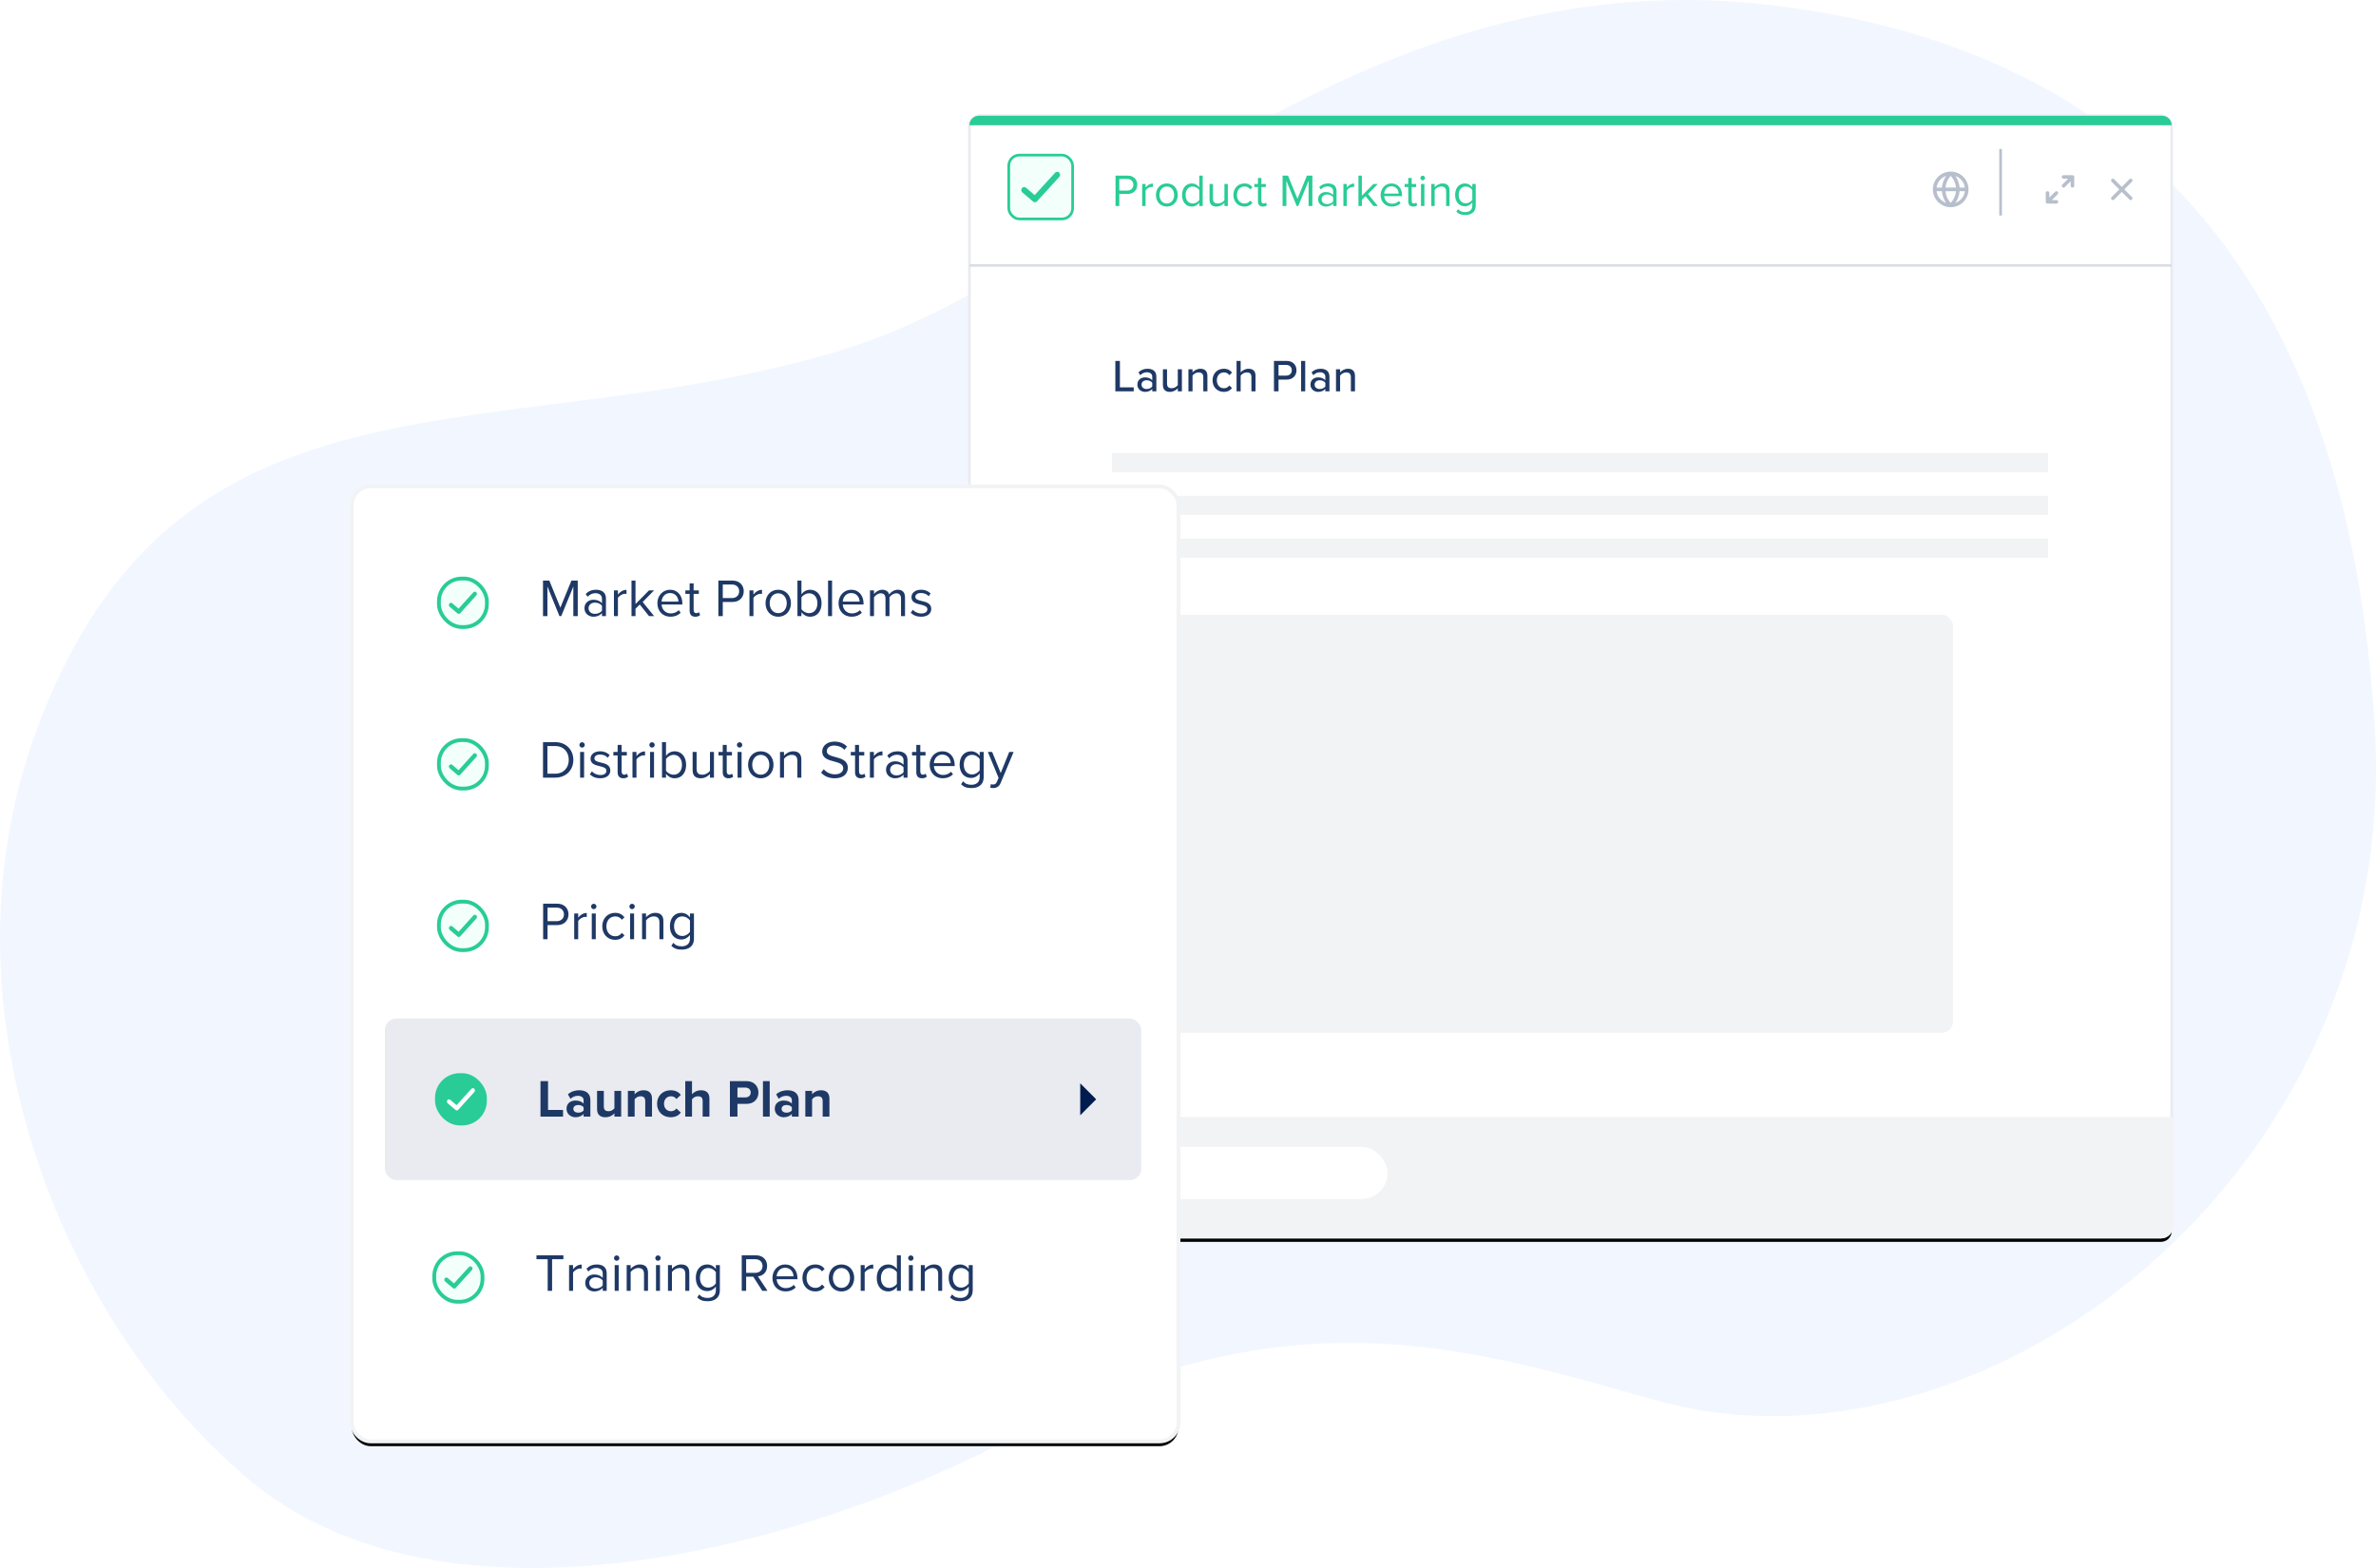 <svg width="500px" height="330px" viewBox="0 0 500 330" xmlns="http://www.w3.org/2000/svg" xmlns:xlink="http://www.w3.org/1999/xlink">
    <defs>
        <rect id="path-1" x="204" y="24.36" width="253" height="236" rx="2.24"></rect>
        <filter x="-1.5%" y="-1.2%" width="103.0%" height="103.2%" filterUnits="objectBoundingBox" id="filter-2">
            <feMorphology radius="0.28" operator="dilate" in="SourceAlpha" result="shadowSpreadOuter1"></feMorphology>
            <feOffset dx="0" dy="1" in="shadowSpreadOuter1" result="shadowOffsetOuter1"></feOffset>
            <feGaussianBlur stdDeviation="1" in="shadowOffsetOuter1" result="shadowBlurOuter1"></feGaussianBlur>
            <feComposite in="shadowBlurOuter1" in2="SourceAlpha" operator="out" result="shadowBlurOuter1"></feComposite>
            <feColorMatrix values="0 0 0 0 0   0 0 0 0 0   0 0 0 0 0  0 0 0 0.5 0" type="matrix" in="shadowBlurOuter1"></feColorMatrix>
        </filter>
        <path d="M1.875,4.875 C2.081,4.875 2.249,5.042 2.25,5.248 L2.25,5.248 L2.255,6.215 L3.485,4.985 C3.631,4.838 3.869,4.838 4.015,4.985 C4.162,5.131 4.162,5.369 4.015,5.515 L4.015,5.515 L2.781,6.75 L3.75,6.75 C3.957,6.75 4.125,6.918 4.125,7.125 C4.125,7.332 3.957,7.5 3.75,7.5 L3.75,7.5 L3.75,7.5 L1.884,7.499 C1.678,7.499 1.51,7.332 1.509,7.126 L1.509,7.126 L1.5,5.252 C1.499,5.045 1.666,4.876 1.873,4.875 L1.873,4.875 Z M5.252,1.5 L7.126,1.51 C7.332,1.511 7.499,1.678 7.499,1.884 L7.499,1.884 L7.5,3.75 C7.5,3.957 7.332,4.125 7.125,4.125 L7.125,4.125 C6.918,4.125 6.75,3.957 6.75,3.751 L6.75,3.751 L6.749,2.781 L5.515,4.015 C5.442,4.088 5.346,4.125 5.25,4.125 C5.154,4.125 5.058,4.088 4.985,4.015 C4.838,3.869 4.838,3.631 4.985,3.485 L4.985,3.485 L6.215,2.255 L5.248,2.25 C5.041,2.249 4.874,2.08 4.875,1.873 C4.876,1.667 5.044,1.5 5.25,1.5 L5.25,1.5 L5.252,1.5 Z" id="path-3"></path>
        <rect id="path-5" x="74" y="102.36" width="174" height="201" rx="4"></rect>
        <filter x="-2.2%" y="-1.4%" width="104.5%" height="103.9%" filterUnits="objectBoundingBox" id="filter-6">
            <feMorphology radius="0.4" operator="dilate" in="SourceAlpha" result="shadowSpreadOuter1"></feMorphology>
            <feOffset dx="0" dy="1" in="shadowSpreadOuter1" result="shadowOffsetOuter1"></feOffset>
            <feGaussianBlur stdDeviation="1" in="shadowOffsetOuter1" result="shadowBlurOuter1"></feGaussianBlur>
            <feComposite in="shadowBlurOuter1" in2="SourceAlpha" operator="out" result="shadowBlurOuter1"></feComposite>
            <feColorMatrix values="0 0 0 0 0   0 0 0 0 0   0 0 0 0 0  0 0 0 0.5 0" type="matrix" in="shadowBlurOuter1"></feColorMatrix>
        </filter>
        <polygon id="path-7" points="3.64 5.32 7 8.68 10.36 5.32"></polygon>
    </defs>
    <g id="Product-Marketing-" stroke="none" stroke-width="1" fill="none" fill-rule="evenodd">
        <path d="M354.092,0 C277.32,0.225 226.648,58.154 178.509,73.23 C106.324,95.836 37.06,72.086 7.298,154.738 C2.301,168.616 0.02,182.985 0,197.267 L0,197.654 C0.066,242.299 22.186,286.072 52.447,311.44 C68.228,324.67 89.256,329.991 111.884,330 L112.012,330 C146.866,329.984 185.499,317.385 214.647,301.686 C271.098,271.28 309.672,283.797 348.467,294.71 C416.799,313.932 505.411,247.762 499.741,153.048 C494.297,62.081 452.541,10.979 373.868,1.206 C367.407,0.404 361.113,0.018 354.995,0 L354.092,0 Z" id="Fill-1-Copy" fill="#F2F7FF"></path>
        <g id="Rectangle">
            <use fill="black" fill-opacity="1" filter="url(#filter-2)" xlink:href="#path-1"></use>
            <use stroke="#E9EBF0" stroke-width="0.56" fill="#FFFFFF" xlink:href="#path-1"></use>
        </g>
        <path d="M206,24.36 L455,24.36 C456.105,24.36 457,25.256 457,26.36 L457,26.36 L457,26.36 L204,26.36 C204,25.256 204.895,24.36 206,24.36 Z" id="Rectangle-7-Copy-6" fill="#29CC96"></path>
        <g id="verification/button/trusted/active" transform="translate(212, 32.36)">
            <g id="verification-icon-trusted-copy-12">
                <g id="Group-15" fill="#F2FFFB" stroke="#29CC96" stroke-width="0.56">
                    <rect id="Rectangle-3" x="0.28" y="0.28" width="13.44" height="13.44" rx="2.24"></rect>
                </g>
                <path d="M10.04,3.987 C8.546,5.574 7.186,7.139 5.735,8.702 L3.899,7.145 C3.774,7.039 3.614,6.99 3.455,7.009 C3.295,7.028 3.15,7.113 3.049,7.245 C2.84,7.522 2.883,7.925 3.144,8.146 L5.409,10.068 C5.651,10.273 5.999,10.251 6.217,10.018 C7.84,8.293 9.3,6.592 10.899,4.893 C11.079,4.709 11.133,4.425 11.035,4.181 C10.936,3.936 10.705,3.782 10.455,3.792 C10.298,3.797 10.149,3.867 10.04,3.987 Z" id="Fill-1" fill="#29CC96"></path>
            </g>
        </g>
        <g id="close" transform="translate(442, 35.36)" fill="#B8BFCC">
            <path d="M5.029,4.5 L6.641,2.891 C6.788,2.744 6.788,2.506 6.641,2.359 C6.494,2.212 6.256,2.212 6.109,2.359 L4.5,3.971 L2.891,2.359 C2.744,2.212 2.506,2.212 2.359,2.359 C2.212,2.506 2.212,2.744 2.359,2.891 L3.971,4.5 L2.359,6.109 C2.288,6.179 2.248,6.275 2.248,6.375 C2.248,6.475 2.288,6.571 2.359,6.641 C2.429,6.712 2.525,6.752 2.625,6.752 C2.725,6.752 2.821,6.712 2.891,6.641 L4.5,5.029 L6.109,6.641 C6.179,6.712 6.275,6.752 6.375,6.752 C6.475,6.752 6.571,6.712 6.641,6.641 C6.712,6.571 6.752,6.475 6.752,6.375 C6.752,6.275 6.712,6.179 6.641,6.109 L5.029,4.5 Z" id="🎨-Icon-Сolor"></path>
        </g>
        <g id="expand-window" transform="translate(429, 35.36)">
            <mask id="mask-4" fill="white">
                <use xlink:href="#path-3"></use>
            </mask>
            <use id="🎨-Icon-Сolor" fill="#B8BFCC" fill-rule="evenodd" xlink:href="#path-3"></use>
        </g>
        <path d="M421,31.36 L421,45.36 L421,31.36 Z" id="Path-2" stroke="#B8BFCC" stroke-width="0.56"></path>
        <g id="globe" transform="translate(406, 35.36)" fill="#B8BFCC">
            <path d="M8.25,4.5 C8.25,3.505 7.855,2.552 7.152,1.848 C6.448,1.145 5.495,0.75 4.5,0.75 C2.429,0.75 0.75,2.429 0.75,4.5 C0.75,6.571 2.429,8.25 4.5,8.25 C6.571,8.25 8.25,6.571 8.25,4.5 Z M7.474,4.125 L6.375,4.125 C6.313,3.243 6.011,2.395 5.501,1.673 C6.569,2.052 7.332,3.001 7.474,4.125 Z M3.405,4.875 L5.625,4.875 C5.529,5.801 5.134,6.672 4.5,7.354 C3.866,6.674 3.48,5.801 3.405,4.875 L3.405,4.875 Z M3.405,4.125 C3.492,3.203 3.877,2.335 4.5,1.65 C5.139,2.327 5.535,3.198 5.625,4.125 L3.405,4.125 Z M3.54,1.661 C3.028,2.388 2.721,3.239 2.651,4.125 L1.526,4.125 C1.671,2.986 2.453,2.03 3.54,1.661 Z M1.526,4.875 L2.651,4.875 C2.713,5.76 3.018,6.612 3.533,7.335 C2.449,6.965 1.671,6.011 1.526,4.875 Z M5.482,7.331 C5.996,6.608 6.304,5.759 6.375,4.875 L7.481,4.875 C7.337,6.007 6.562,6.959 5.482,7.331 L5.482,7.331 Z" id="🎨-Icon-Сolor"></path>
        </g>
        <path d="M204,235.36 L457,235.36 L457,258.12 C457,259.358 455.997,260.36 454.76,260.36 L206.24,260.36 C205.003,260.36 204,259.358 204,258.12 L204,235.36 L204,235.36 Z" id="Rectangle" stroke="#F2F3F5" stroke-width="0.56" fill="#F2F3F5"></path>
        <g id="icon-resize" transform="translate(206, 250.36)" fill="#8F9CB3">
            <path d="M5.696,6.72 L4.779,6.72 L6.72,4.779 L6.72,5.696 L5.696,6.72 Z M3.307,6.72 L2.389,6.72 L6.72,2.389 L6.72,3.307 L3.307,6.72 Z M0.917,6.72 L0,6.72 L6.72,0 L6.72,0.917 L0.917,6.72 Z" id="Shape" transform="translate(3.36, 3.36) rotate(90) translate(-3.36, -3.36) "></path>
        </g>
        <g id="tag" transform="translate(220, 242.36)" fill="#B8BFCC">
            <path d="M4.675,9.625 C4.569,9.625 4.464,9.585 4.383,9.504 L1.496,6.617 C1.335,6.455 1.335,6.195 1.496,6.033 L6.033,1.496 C6.111,1.418 6.215,1.375 6.325,1.375 L9.213,1.375 C9.441,1.375 9.625,1.559 9.625,1.788 L9.625,4.675 C9.625,4.785 9.582,4.889 9.504,4.967 L4.967,9.504 C4.886,9.585 4.781,9.625 4.675,9.625 Z M8.8,4.504 L8.8,2.2 L6.496,2.2 L2.371,6.325 L4.675,8.629 L8.8,4.504 Z M7.543,2.757 C7.736,2.564 8.049,2.564 8.243,2.757 C8.436,2.951 8.436,3.264 8.243,3.458 C8.049,3.651 7.736,3.651 7.543,3.458 C7.349,3.264 7.349,2.951 7.543,2.757 L7.543,2.757 Z" id="🎨-Icon-Сolor"></path>
        </g>
        <rect id="Rectangle-12-[4-8]" fill="#FFFFFF" x="241" y="241.36" width="51" height="11" rx="5.5"></rect>
        <path d="M238.579,82.36 L238.579,81.516 L235.67,81.516 L235.67,75.957 L234.71,75.957 L234.71,82.36 L238.579,82.36 Z M240.96,82.476 C241.584,82.476 242.112,82.255 242.477,81.852 L242.477,82.36 L243.341,82.36 L243.341,79.231 C243.341,78.05 242.486,77.608 241.478,77.608 C240.73,77.608 240.096,77.858 239.578,78.367 L239.952,78.962 C240.365,78.549 240.816,78.348 241.344,78.348 C242.006,78.348 242.477,78.693 242.477,79.269 L242.477,80.037 C242.122,79.624 241.584,79.423 240.96,79.423 C240.182,79.423 239.347,79.884 239.347,80.94 C239.347,81.957 240.192,82.476 240.96,82.476 Z M241.286,81.871 C240.662,81.871 240.221,81.496 240.221,80.949 C240.221,80.402 240.662,80.028 241.286,80.028 C241.766,80.028 242.218,80.21 242.477,80.556 L242.477,81.343 C242.218,81.688 241.766,81.871 241.286,81.871 Z M246.202,82.476 C246.912,82.476 247.498,82.111 247.853,81.727 L247.853,82.36 L248.717,82.36 L248.717,77.724 L247.853,77.724 L247.853,81.055 C247.594,81.4 247.104,81.708 246.566,81.708 C245.971,81.708 245.587,81.477 245.587,80.709 L245.587,77.724 L244.723,77.724 L244.723,80.997 C244.723,81.976 245.213,82.476 246.202,82.476 Z M250.954,82.36 L250.954,79.048 C251.203,78.703 251.693,78.376 252.23,78.376 C252.826,78.376 253.219,78.626 253.219,79.394 L253.219,82.36 L254.083,82.36 L254.083,79.106 C254.083,78.127 253.574,77.608 252.595,77.608 C251.875,77.608 251.261,78.002 250.954,78.376 L250.954,77.724 L250.09,77.724 L250.09,82.36 L250.954,82.36 Z M257.53,82.476 C258.403,82.476 258.931,82.111 259.267,81.66 L258.691,81.132 C258.413,81.516 258.038,81.708 257.568,81.708 C256.656,81.708 256.07,80.997 256.07,80.037 C256.07,79.077 256.656,78.376 257.568,78.376 C258.038,78.376 258.413,78.559 258.691,78.952 L259.267,78.424 C258.931,77.973 258.403,77.608 257.53,77.608 C256.128,77.608 255.168,78.645 255.168,80.037 C255.168,81.429 256.128,82.476 257.53,82.476 Z M261.082,82.36 L261.082,79.048 C261.331,78.703 261.821,78.376 262.358,78.376 C262.954,78.376 263.347,78.607 263.347,79.375 L263.347,82.36 L264.211,82.36 L264.211,79.087 C264.211,78.108 263.712,77.608 262.723,77.608 C262.013,77.608 261.389,78.002 261.082,78.376 L261.082,75.957 L260.218,75.957 L260.218,82.36 L261.082,82.36 Z M269.05,82.36 L269.05,79.893 L270.787,79.893 C272.093,79.893 272.832,78.991 272.832,77.925 C272.832,76.86 272.102,75.957 270.787,75.957 L268.09,75.957 L268.09,82.36 L269.05,82.36 Z M270.662,79.048 L269.05,79.048 L269.05,76.802 L270.662,76.802 C271.354,76.802 271.843,77.253 271.843,77.925 C271.843,78.597 271.354,79.048 270.662,79.048 Z M274.666,82.36 L274.666,75.957 L273.802,75.957 L273.802,82.36 L274.666,82.36 Z M277.382,82.476 C278.006,82.476 278.534,82.255 278.899,81.852 L278.899,82.36 L279.763,82.36 L279.763,79.231 C279.763,78.05 278.909,77.608 277.901,77.608 C277.152,77.608 276.518,77.858 276,78.367 L276.374,78.962 C276.787,78.549 277.238,78.348 277.766,78.348 C278.429,78.348 278.899,78.693 278.899,79.269 L278.899,80.037 C278.544,79.624 278.006,79.423 277.382,79.423 C276.605,79.423 275.77,79.884 275.77,80.94 C275.77,81.957 276.614,82.476 277.382,82.476 Z M277.709,81.871 C277.085,81.871 276.643,81.496 276.643,80.949 C276.643,80.402 277.085,80.028 277.709,80.028 C278.189,80.028 278.64,80.21 278.899,80.556 L278.899,81.343 C278.64,81.688 278.189,81.871 277.709,81.871 Z M282.01,82.36 L282.01,79.048 C282.259,78.703 282.749,78.376 283.286,78.376 C283.882,78.376 284.275,78.626 284.275,79.394 L284.275,82.36 L285.139,82.36 L285.139,79.106 C285.139,78.127 284.63,77.608 283.651,77.608 C282.931,77.608 282.317,78.002 282.01,78.376 L282.01,77.724 L281.146,77.724 L281.146,82.36 L282.01,82.36 Z" id="LaunchPlan" fill="#1F3966" fill-rule="nonzero"></path>
        <path d="M235.546,43.36 L235.546,40.816 L237.322,40.816 C238.589,40.816 239.328,39.933 239.328,38.887 C239.328,37.84 238.608,36.957 237.322,36.957 L234.749,36.957 L234.749,43.36 L235.546,43.36 Z M237.226,40.106 L235.546,40.106 L235.546,37.668 L237.226,37.668 C237.984,37.668 238.502,38.167 238.502,38.887 C238.502,39.607 237.984,40.106 237.226,40.106 Z M241.075,43.36 L241.075,40.077 C241.286,39.703 241.891,39.338 242.333,39.338 C242.448,39.338 242.534,39.348 242.621,39.367 L242.621,38.628 C241.987,38.628 241.45,38.983 241.075,39.472 L241.075,38.724 L240.355,38.724 L240.355,43.36 L241.075,43.36 Z M245.549,43.476 C246.96,43.476 247.843,42.381 247.843,41.037 C247.843,39.693 246.96,38.608 245.549,38.608 C244.138,38.608 243.254,39.693 243.254,41.037 C243.254,42.381 244.138,43.476 245.549,43.476 Z M245.549,42.832 C244.56,42.832 244.003,41.988 244.003,41.037 C244.003,40.096 244.56,39.252 245.549,39.252 C246.538,39.252 247.085,40.096 247.085,41.037 C247.085,41.988 246.538,42.832 245.549,42.832 Z M250.81,43.476 C251.462,43.476 252.029,43.14 252.374,42.669 L252.374,43.36 L253.094,43.36 L253.094,36.957 L252.374,36.957 L252.374,39.424 C252,38.916 251.434,38.608 250.81,38.608 C249.59,38.608 248.746,39.568 248.746,41.047 C248.746,42.554 249.6,43.476 250.81,43.476 Z M250.982,42.832 C250.051,42.832 249.494,42.074 249.494,41.047 C249.494,40.02 250.051,39.252 250.982,39.252 C251.558,39.252 252.115,39.597 252.374,40 L252.374,42.103 C252.115,42.506 251.558,42.832 250.982,42.832 Z M256.013,43.476 C256.704,43.476 257.309,43.111 257.664,42.708 L257.664,43.36 L258.384,43.36 L258.384,38.724 L257.664,38.724 L257.664,42.132 C257.395,42.506 256.858,42.832 256.291,42.832 C255.667,42.832 255.254,42.592 255.254,41.776 L255.254,38.724 L254.534,38.724 L254.534,41.997 C254.534,43.005 255.043,43.476 256.013,43.476 Z M261.869,43.476 C262.714,43.476 263.213,43.13 263.568,42.669 L263.088,42.228 C262.781,42.64 262.387,42.832 261.907,42.832 C260.918,42.832 260.304,42.064 260.304,41.037 C260.304,40.01 260.918,39.252 261.907,39.252 C262.387,39.252 262.781,39.434 263.088,39.856 L263.568,39.415 C263.213,38.954 262.714,38.608 261.869,38.608 C260.486,38.608 259.555,39.664 259.555,41.037 C259.555,42.42 260.486,43.476 261.869,43.476 Z M265.747,43.476 C266.17,43.476 266.429,43.351 266.611,43.178 L266.4,42.64 C266.304,42.746 266.112,42.832 265.91,42.832 C265.594,42.832 265.44,42.583 265.44,42.237 L265.44,39.357 L266.381,39.357 L266.381,38.724 L265.44,38.724 L265.44,37.456 L264.72,37.456 L264.72,38.724 L263.952,38.724 L263.952,39.357 L264.72,39.357 L264.72,42.391 C264.72,43.082 265.066,43.476 265.747,43.476 Z M270.701,43.36 L270.701,38.032 L272.87,43.36 L273.197,43.36 L275.376,38.032 L275.376,43.36 L276.173,43.36 L276.173,36.957 L275.03,36.957 L273.034,41.834 L271.046,36.957 L269.904,36.957 L269.904,43.36 L270.701,43.36 Z M279.005,43.476 C279.629,43.476 280.157,43.255 280.541,42.832 L280.541,43.36 L281.261,43.36 L281.261,40.173 C281.261,39.05 280.445,38.608 279.466,38.608 C278.707,38.608 278.112,38.858 277.613,39.376 L277.949,39.876 C278.362,39.434 278.813,39.232 279.37,39.232 C280.042,39.232 280.541,39.588 280.541,40.212 L280.541,41.047 C280.166,40.615 279.638,40.413 279.005,40.413 C278.218,40.413 277.382,40.903 277.382,41.94 C277.382,42.948 278.218,43.476 279.005,43.476 Z M279.264,42.957 C278.592,42.957 278.122,42.535 278.122,41.949 C278.122,41.354 278.592,40.932 279.264,40.932 C279.773,40.932 280.262,41.124 280.541,41.508 L280.541,42.381 C280.262,42.765 279.773,42.957 279.264,42.957 Z M283.421,43.36 L283.421,40.077 C283.632,39.703 284.237,39.338 284.678,39.338 C284.794,39.338 284.88,39.348 284.966,39.367 L284.966,38.628 C284.333,38.628 283.795,38.983 283.421,39.472 L283.421,38.724 L282.701,38.724 L282.701,43.36 L283.421,43.36 Z M286.589,43.36 L286.589,42.036 L287.357,41.277 L289.027,43.36 L289.949,43.36 L287.885,40.826 L289.939,38.724 L289.027,38.724 L286.589,41.191 L286.589,36.957 L285.869,36.957 L285.869,43.36 L286.589,43.36 Z M292.896,43.476 C293.654,43.476 294.278,43.226 294.739,42.765 L294.394,42.295 C294.029,42.669 293.491,42.88 292.963,42.88 C291.965,42.88 291.35,42.151 291.293,41.277 L295.046,41.277 L295.046,41.095 C295.046,39.703 294.221,38.608 292.819,38.608 C291.494,38.608 290.534,39.693 290.534,41.037 C290.534,42.487 291.523,43.476 292.896,43.476 Z M294.336,40.749 L291.293,40.749 C291.331,40.039 291.821,39.204 292.81,39.204 C293.866,39.204 294.326,40.058 294.336,40.749 Z M297.379,43.476 C297.802,43.476 298.061,43.351 298.243,43.178 L298.032,42.64 C297.936,42.746 297.744,42.832 297.542,42.832 C297.226,42.832 297.072,42.583 297.072,42.237 L297.072,39.357 L298.013,39.357 L298.013,38.724 L297.072,38.724 L297.072,37.456 L296.352,37.456 L296.352,38.724 L295.584,38.724 L295.584,39.357 L296.352,39.357 L296.352,42.391 C296.352,43.082 296.698,43.476 297.379,43.476 Z M299.386,37.946 C299.654,37.946 299.875,37.725 299.875,37.456 C299.875,37.188 299.654,36.976 299.386,36.976 C299.126,36.976 298.906,37.188 298.906,37.456 C298.906,37.725 299.126,37.946 299.386,37.946 Z M299.75,43.36 L299.75,38.724 L299.03,38.724 L299.03,43.36 L299.75,43.36 Z M301.91,43.36 L301.91,39.972 C302.179,39.597 302.717,39.252 303.283,39.252 C303.907,39.252 304.32,39.511 304.32,40.327 L304.32,43.36 L305.04,43.36 L305.04,40.106 C305.04,39.098 304.531,38.608 303.562,38.608 C302.87,38.608 302.237,39.012 301.91,39.396 L301.91,38.724 L301.19,38.724 L301.19,43.36 L301.91,43.36 Z M308.342,45.242 C309.475,45.242 310.55,44.762 310.55,43.226 L310.55,38.724 L309.83,38.724 L309.83,39.424 C309.456,38.916 308.899,38.608 308.275,38.608 C307.056,38.608 306.211,39.53 306.211,41.018 C306.211,42.516 307.066,43.418 308.275,43.418 C308.928,43.418 309.494,43.063 309.83,42.592 L309.83,43.255 C309.83,44.272 309.11,44.647 308.342,44.647 C307.68,44.647 307.219,44.474 306.835,44.013 L306.47,44.551 C307.018,45.088 307.555,45.242 308.342,45.242 Z M308.448,42.784 C307.517,42.784 306.96,42.036 306.96,41.018 C306.96,39.991 307.517,39.252 308.448,39.252 C309.024,39.252 309.581,39.597 309.83,40 L309.83,42.026 C309.581,42.429 309.024,42.784 308.448,42.784 Z" id="ProductMarketing" fill="#29CC96" fill-rule="nonzero"></path>
        <rect id="Rectangle" fill="#F2F3F5" x="234" y="95.36" width="197" height="4"></rect>
        <rect id="Rectangle-Copy" fill="#F2F3F5" x="234" y="104.36" width="197" height="4"></rect>
        <rect id="Rectangle-Copy-2" fill="#F2F3F5" x="234" y="113.36" width="197" height="4"></rect>
        <rect id="Rectangle-Copy-3" fill="#F2F3F5" x="234" y="129.36" width="177" height="88" rx="2.4"></rect>
        <line x1="204" y1="55.86" x2="457" y2="55.86" id="Line-Copy-53" stroke="#DADEE6" stroke-width="0.56"></line>
        <g id="Rectangle">
            <use fill="black" fill-opacity="1" filter="url(#filter-6)" xlink:href="#path-5"></use>
            <use stroke="#F2F3F5" stroke-width="0.8" fill="#FFFFFF" xlink:href="#path-5"></use>
        </g>
        <rect id="Rectangle-Copy-7" fill="#E9EBF0" x="81" y="214.36" width="159.158" height="34" rx="2.4"></rect>
        <g id="verification/dot/trusted/selected" transform="translate(88.579, 222.86)">
            <g id="Group" transform="translate(3.368, 3.4)">
                <rect id="Rectangle-3" stroke="#29CC96" stroke-width="0.8" fill="#29CC96" x="0" y="0" width="10.105" height="10.2" rx="4.8"></rect>
                <path d="M7.247,2.905 C6.169,4.061 5.187,5.201 4.14,6.34 L2.814,5.206 C2.724,5.128 2.609,5.093 2.494,5.107 C2.379,5.12 2.273,5.182 2.201,5.279 C2.05,5.48 2.081,5.774 2.269,5.935 L3.905,7.335 C4.079,7.484 4.33,7.469 4.487,7.299 C5.659,6.042 6.713,4.802 7.867,3.565 C7.997,3.431 8.036,3.224 7.965,3.046 C7.894,2.868 7.727,2.755 7.547,2.763 C7.433,2.766 7.326,2.818 7.247,2.905 Z" id="Fill-1" fill="#FFFFFF"></path>
            </g>
        </g>
        <path d="M118.488,235 L118.488,233.6 L115.33,233.6 L115.33,227.53 L113.739,227.53 L113.739,235 L118.488,235 Z M121.098,235.134 C121.803,235.134 122.442,234.877 122.811,234.44 L122.811,235 L124.234,235 L124.234,231.506 C124.234,229.949 123.102,229.456 121.87,229.456 C121.019,229.456 120.168,229.725 119.507,230.307 L120.045,231.259 C120.504,230.834 121.042,230.621 121.624,230.621 C122.341,230.621 122.811,230.979 122.811,231.528 L122.811,232.278 C122.453,231.842 121.814,231.618 121.098,231.618 C120.235,231.618 119.216,232.077 119.216,233.342 C119.216,234.552 120.235,235.134 121.098,235.134 Z M121.669,234.171 C121.109,234.171 120.65,233.88 120.65,233.376 C120.65,232.85 121.109,232.558 121.669,232.558 C122.128,232.558 122.576,232.715 122.811,233.029 L122.811,233.701 C122.576,234.014 122.128,234.171 121.669,234.171 Z M127.392,235.134 C128.277,235.134 128.926,234.731 129.296,234.317 L129.296,235 L130.718,235 L130.718,229.59 L129.296,229.59 L129.296,233.253 C129.05,233.566 128.613,233.869 128.064,233.869 C127.459,233.869 127.067,233.622 127.067,232.872 L127.067,229.59 L125.645,229.59 L125.645,233.432 C125.645,234.485 126.205,235.134 127.392,235.134 Z M133.552,235 L133.552,231.36 C133.787,231.035 134.224,230.722 134.784,230.722 C135.389,230.722 135.781,230.979 135.781,231.73 L135.781,235 L137.203,235 L137.203,231.181 C137.203,230.128 136.632,229.456 135.445,229.456 C134.56,229.456 133.899,229.882 133.552,230.296 L133.552,229.59 L132.13,229.59 L132.13,235 L133.552,235 Z M141.134,235.134 C142.243,235.134 142.915,234.653 143.274,234.149 L142.344,233.286 C142.086,233.645 141.694,233.869 141.202,233.869 C140.339,233.869 139.734,233.23 139.734,232.29 C139.734,231.349 140.339,230.722 141.202,230.722 C141.694,230.722 142.086,230.923 142.344,231.304 L143.274,230.43 C142.915,229.938 142.243,229.456 141.134,229.456 C139.466,229.456 138.267,230.632 138.267,232.29 C138.267,233.958 139.466,235.134 141.134,235.134 Z M145.626,235 L145.626,231.36 C145.872,231.035 146.309,230.722 146.858,230.722 C147.474,230.722 147.866,230.957 147.866,231.707 L147.866,235 L149.288,235 L149.288,231.158 C149.288,230.106 148.717,229.456 147.53,229.456 C146.645,229.456 145.973,229.882 145.626,230.296 L145.626,227.53 L144.203,227.53 L144.203,235 L145.626,235 Z M155.19,235 L155.19,232.323 L157.094,232.323 C158.707,232.323 159.603,231.237 159.603,229.938 C159.603,228.627 158.718,227.53 157.094,227.53 L153.6,227.53 L153.6,235 L155.19,235 Z M156.882,230.957 L155.19,230.957 L155.19,228.896 L156.882,228.896 C157.509,228.896 157.979,229.31 157.979,229.926 C157.979,230.554 157.509,230.957 156.882,230.957 Z M161.978,235 L161.978,227.53 L160.555,227.53 L160.555,235 L161.978,235 Z M164.923,235.134 C165.629,235.134 166.267,234.877 166.637,234.44 L166.637,235 L168.059,235 L168.059,231.506 C168.059,229.949 166.928,229.456 165.696,229.456 C164.845,229.456 163.994,229.725 163.333,230.307 L163.87,231.259 C164.33,230.834 164.867,230.621 165.45,230.621 C166.166,230.621 166.637,230.979 166.637,231.528 L166.637,232.278 C166.278,231.842 165.64,231.618 164.923,231.618 C164.061,231.618 163.042,232.077 163.042,233.342 C163.042,234.552 164.061,235.134 164.923,235.134 Z M165.494,234.171 C164.934,234.171 164.475,233.88 164.475,233.376 C164.475,232.85 164.934,232.558 165.494,232.558 C165.954,232.558 166.402,232.715 166.637,233.029 L166.637,233.701 C166.402,234.014 165.954,234.171 165.494,234.171 Z M170.893,235 L170.893,231.36 C171.128,231.035 171.565,230.722 172.125,230.722 C172.73,230.722 173.122,230.979 173.122,231.73 L173.122,235 L174.544,235 L174.544,231.181 C174.544,230.128 173.973,229.456 172.786,229.456 C171.901,229.456 171.24,229.882 170.893,230.296 L170.893,229.59 L169.47,229.59 L169.47,235 L170.893,235 Z" id="LaunchPlan" fill="#1F3966" fill-rule="nonzero"></path>
        <g id="verification/dot/trusted/active" transform="translate(89, 152.36)">
            <g id="Group" transform="translate(3.365, 3.4)">
                <rect id="Rectangle-3" stroke="#29CC96" stroke-width="0.8" fill="#F2FFFB" x="0" y="0" width="10.095" height="10.2" rx="4.8"></rect>
                <path d="M7.239,2.905 C6.163,4.061 5.182,5.201 4.135,6.34 L2.811,5.206 C2.721,5.128 2.606,5.093 2.491,5.107 C2.376,5.12 2.271,5.182 2.199,5.279 C2.048,5.48 2.079,5.774 2.267,5.935 L3.9,7.335 C4.074,7.484 4.326,7.469 4.482,7.299 C5.653,6.042 6.706,4.802 7.859,3.565 C7.989,3.431 8.028,3.224 7.957,3.046 C7.886,2.868 7.719,2.755 7.539,2.763 C7.426,2.766 7.318,2.818 7.239,2.905 Z" id="Fill-1" fill="#29CC96"></path>
            </g>
        </g>
        <path d="M116.823,163.66 C119.141,163.66 120.653,162.059 120.653,159.931 C120.653,157.814 119.141,156.19 116.823,156.19 L114.269,156.19 L114.269,163.66 L116.823,163.66 Z M116.823,162.832 L115.199,162.832 L115.199,157.019 L116.823,157.019 C118.671,157.019 119.69,158.318 119.69,159.931 C119.69,161.532 118.637,162.832 116.823,162.832 Z M122.49,157.344 C122.804,157.344 123.061,157.086 123.061,156.772 C123.061,156.459 122.804,156.212 122.49,156.212 C122.188,156.212 121.93,156.459 121.93,156.772 C121.93,157.086 122.188,157.344 122.49,157.344 Z M122.916,163.66 L122.916,158.251 L122.076,158.251 L122.076,163.66 L122.916,163.66 Z M126.309,163.795 C127.709,163.795 128.437,163.067 128.437,162.16 C128.437,160.961 127.351,160.692 126.41,160.48 C125.705,160.312 125.089,160.144 125.089,159.617 C125.089,159.136 125.548,158.8 126.287,158.8 C126.981,158.8 127.575,159.091 127.9,159.483 L128.292,158.9 C127.855,158.464 127.205,158.116 126.287,158.116 C124.999,158.116 124.271,158.833 124.271,159.673 C124.271,160.793 125.313,161.04 126.231,161.252 C126.959,161.432 127.62,161.622 127.62,162.216 C127.62,162.742 127.172,163.112 126.343,163.112 C125.604,163.112 124.921,162.753 124.562,162.339 L124.125,162.944 C124.674,163.526 125.425,163.795 126.309,163.795 Z M131.17,163.795 C131.663,163.795 131.965,163.649 132.178,163.448 L131.932,162.82 C131.82,162.944 131.596,163.044 131.361,163.044 C130.991,163.044 130.812,162.753 130.812,162.35 L130.812,158.99 L131.909,158.99 L131.909,158.251 L130.812,158.251 L130.812,156.772 L129.972,156.772 L129.972,158.251 L129.076,158.251 L129.076,158.99 L129.972,158.99 L129.972,162.529 C129.972,163.336 130.375,163.795 131.17,163.795 Z M133.937,163.66 L133.937,159.83 C134.183,159.393 134.889,158.968 135.404,158.968 C135.538,158.968 135.639,158.979 135.74,159.001 L135.74,158.139 C135.001,158.139 134.373,158.553 133.937,159.124 L133.937,158.251 L133.097,158.251 L133.097,163.66 L133.937,163.66 Z M137.207,157.344 C137.521,157.344 137.778,157.086 137.778,156.772 C137.778,156.459 137.521,156.212 137.207,156.212 C136.905,156.212 136.647,156.459 136.647,156.772 C136.647,157.086 136.905,157.344 137.207,157.344 Z M137.633,163.66 L137.633,158.251 L136.793,158.251 L136.793,163.66 L137.633,163.66 Z M141.978,163.795 C143.389,163.795 144.386,162.72 144.386,160.961 C144.386,159.236 143.389,158.116 141.978,158.116 C141.239,158.116 140.589,158.475 140.153,159.068 L140.153,156.19 L139.313,156.19 L139.313,163.66 L140.153,163.66 L140.153,162.854 C140.556,163.403 141.217,163.795 141.978,163.795 Z M141.765,163.044 C141.105,163.044 140.444,162.664 140.153,162.193 L140.153,159.74 C140.444,159.27 141.105,158.867 141.765,158.867 C142.863,158.867 143.513,159.763 143.513,160.961 C143.513,162.16 142.863,163.044 141.765,163.044 Z M147.477,163.795 C148.284,163.795 148.989,163.369 149.404,162.899 L149.404,163.66 L150.244,163.66 L150.244,158.251 L149.404,158.251 L149.404,162.227 C149.09,162.664 148.463,163.044 147.802,163.044 C147.074,163.044 146.593,162.764 146.593,161.812 L146.593,158.251 L145.753,158.251 L145.753,162.07 C145.753,163.246 146.346,163.795 147.477,163.795 Z M153.29,163.795 C153.783,163.795 154.085,163.649 154.298,163.448 L154.052,162.82 C153.94,162.944 153.716,163.044 153.481,163.044 C153.111,163.044 152.932,162.753 152.932,162.35 L152.932,158.99 L154.029,158.99 L154.029,158.251 L152.932,158.251 L152.932,156.772 L152.092,156.772 L152.092,158.251 L151.196,158.251 L151.196,158.99 L152.092,158.99 L152.092,162.529 C152.092,163.336 152.495,163.795 153.29,163.795 Z M155.631,157.344 C155.945,157.344 156.202,157.086 156.202,156.772 C156.202,156.459 155.945,156.212 155.631,156.212 C155.329,156.212 155.071,156.459 155.071,156.772 C155.071,157.086 155.329,157.344 155.631,157.344 Z M156.057,163.66 L156.057,158.251 L155.217,158.251 L155.217,163.66 L156.057,163.66 Z M160.1,163.795 C161.746,163.795 162.777,162.518 162.777,160.95 C162.777,159.382 161.746,158.116 160.1,158.116 C158.453,158.116 157.423,159.382 157.423,160.95 C157.423,162.518 158.453,163.795 160.1,163.795 Z M160.1,163.044 C158.946,163.044 158.297,162.059 158.297,160.95 C158.297,159.852 158.946,158.867 160.1,158.867 C161.253,158.867 161.892,159.852 161.892,160.95 C161.892,162.059 161.253,163.044 160.1,163.044 Z M164.983,163.66 L164.983,159.707 C165.297,159.27 165.924,158.867 166.585,158.867 C167.313,158.867 167.794,159.169 167.794,160.121 L167.794,163.66 L168.634,163.66 L168.634,159.864 C168.634,158.688 168.041,158.116 166.909,158.116 C166.103,158.116 165.364,158.587 164.983,159.035 L164.983,158.251 L164.143,158.251 L164.143,163.66 L164.983,163.66 Z M175.657,163.795 C177.673,163.795 178.412,162.686 178.412,161.6 C178.412,160.032 177.023,159.651 175.802,159.326 C174.85,159.068 173.988,158.844 173.988,158.094 C173.988,157.388 174.626,156.907 175.522,156.907 C176.34,156.907 177.124,157.187 177.684,157.803 L178.244,157.12 C177.617,156.459 176.732,156.078 175.589,156.078 C174.122,156.078 173.025,156.918 173.025,158.15 C173.025,159.617 174.357,159.953 175.556,160.267 C176.541,160.536 177.449,160.782 177.449,161.678 C177.449,162.249 177.023,162.966 175.69,162.966 C174.637,162.966 173.831,162.451 173.338,161.902 L172.789,162.608 C173.405,163.302 174.357,163.795 175.657,163.795 Z M181.133,163.795 C181.626,163.795 181.929,163.649 182.141,163.448 L181.895,162.82 C181.783,162.944 181.559,163.044 181.324,163.044 C180.954,163.044 180.775,162.753 180.775,162.35 L180.775,158.99 L181.873,158.99 L181.873,158.251 L180.775,158.251 L180.775,156.772 L179.935,156.772 L179.935,158.251 L179.039,158.251 L179.039,158.99 L179.935,158.99 L179.935,162.529 C179.935,163.336 180.338,163.795 181.133,163.795 Z M183.9,163.66 L183.9,159.83 C184.146,159.393 184.852,158.968 185.367,158.968 C185.501,158.968 185.602,158.979 185.703,159.001 L185.703,158.139 C184.964,158.139 184.337,158.553 183.9,159.124 L183.9,158.251 L183.06,158.251 L183.06,163.66 L183.9,163.66 Z M188.346,163.795 C189.074,163.795 189.69,163.537 190.138,163.044 L190.138,163.66 L190.978,163.66 L190.978,159.942 C190.978,158.632 190.026,158.116 188.884,158.116 C187.999,158.116 187.305,158.408 186.722,159.012 L187.114,159.595 C187.596,159.08 188.122,158.844 188.772,158.844 C189.556,158.844 190.138,159.259 190.138,159.987 L190.138,160.961 C189.701,160.457 189.085,160.222 188.346,160.222 C187.428,160.222 186.453,160.793 186.453,162.003 C186.453,163.179 187.428,163.795 188.346,163.795 Z M188.649,163.19 C187.865,163.19 187.316,162.697 187.316,162.014 C187.316,161.32 187.865,160.827 188.649,160.827 C189.242,160.827 189.813,161.051 190.138,161.499 L190.138,162.518 C189.813,162.966 189.242,163.19 188.649,163.19 Z M194.025,163.795 C194.517,163.795 194.82,163.649 195.033,163.448 L194.786,162.82 C194.674,162.944 194.45,163.044 194.215,163.044 C193.845,163.044 193.666,162.753 193.666,162.35 L193.666,158.99 L194.764,158.99 L194.764,158.251 L193.666,158.251 L193.666,156.772 L192.826,156.772 L192.826,158.251 L191.93,158.251 L191.93,158.99 L192.826,158.99 L192.826,162.529 C192.826,163.336 193.229,163.795 194.025,163.795 Z M198.393,163.795 C199.277,163.795 200.005,163.504 200.543,162.966 L200.14,162.417 C199.714,162.854 199.087,163.1 198.471,163.1 C197.306,163.1 196.589,162.249 196.522,161.23 L200.901,161.23 L200.901,161.017 C200.901,159.393 199.938,158.116 198.303,158.116 C196.757,158.116 195.637,159.382 195.637,160.95 C195.637,162.641 196.791,163.795 198.393,163.795 Z M200.073,160.614 L196.522,160.614 C196.567,159.785 197.138,158.811 198.292,158.811 C199.524,158.811 200.061,159.808 200.073,160.614 Z M204.429,165.856 C205.751,165.856 207.005,165.296 207.005,163.504 L207.005,158.251 L206.165,158.251 L206.165,159.068 C205.729,158.475 205.079,158.116 204.351,158.116 C202.929,158.116 201.943,159.192 201.943,160.928 C201.943,162.675 202.94,163.728 204.351,163.728 C205.113,163.728 205.773,163.313 206.165,162.764 L206.165,163.537 C206.165,164.724 205.325,165.161 204.429,165.161 C203.657,165.161 203.119,164.96 202.671,164.422 L202.245,165.049 C202.884,165.676 203.511,165.856 204.429,165.856 Z M204.553,162.988 C203.466,162.988 202.817,162.115 202.817,160.928 C202.817,159.729 203.466,158.867 204.553,158.867 C205.225,158.867 205.874,159.27 206.165,159.74 L206.165,162.104 C205.874,162.574 205.225,162.988 204.553,162.988 Z M208.999,165.856 C209.716,165.844 210.265,165.542 210.589,164.758 L213.3,158.251 L212.381,158.251 L210.589,162.686 L208.786,158.251 L207.879,158.251 L210.141,163.716 L209.783,164.534 C209.593,164.982 209.346,165.105 208.977,165.105 C208.842,165.105 208.641,165.072 208.517,165.016 L208.383,165.777 C208.54,165.822 208.82,165.856 208.999,165.856 Z" id="DistributionStrategy" fill="#1F3966" fill-rule="nonzero"></path>
        <g id="verification/dot/trusted/active" transform="translate(89, 186.36)">
            <g id="Group" transform="translate(3.368, 3.4)">
                <rect id="Rectangle-3" stroke="#29CC96" stroke-width="0.8" fill="#F2FFFB" x="0" y="0" width="10.105" height="10.2" rx="4.8"></rect>
                <path d="M7.247,2.905 C6.169,4.061 5.187,5.201 4.14,6.34 L2.814,5.206 C2.724,5.128 2.609,5.093 2.494,5.107 C2.379,5.12 2.273,5.182 2.201,5.279 C2.05,5.48 2.081,5.774 2.269,5.935 L3.905,7.335 C4.079,7.484 4.33,7.469 4.487,7.299 C5.659,6.042 6.713,4.802 7.867,3.565 C7.997,3.431 8.036,3.224 7.965,3.046 C7.894,2.868 7.727,2.755 7.547,2.763 C7.433,2.766 7.326,2.818 7.247,2.905 Z" id="Fill-1" fill="#29CC96"></path>
            </g>
        </g>
        <path d="M115.224,197.66 L115.224,194.692 L117.296,194.692 C118.775,194.692 119.637,193.662 119.637,192.441 C119.637,191.22 118.797,190.19 117.296,190.19 L114.295,190.19 L114.295,197.66 L115.224,197.66 Z M117.184,193.864 L115.224,193.864 L115.224,191.019 L117.184,191.019 C118.069,191.019 118.674,191.601 118.674,192.441 C118.674,193.281 118.069,193.864 117.184,193.864 Z M121.675,197.66 L121.675,193.83 C121.922,193.393 122.627,192.968 123.143,192.968 C123.277,192.968 123.378,192.979 123.479,193.001 L123.479,192.139 C122.739,192.139 122.112,192.553 121.675,193.124 L121.675,192.251 L120.835,192.251 L120.835,197.66 L121.675,197.66 Z M124.946,191.344 C125.259,191.344 125.517,191.086 125.517,190.772 C125.517,190.459 125.259,190.212 124.946,190.212 C124.643,190.212 124.386,190.459 124.386,190.772 C124.386,191.086 124.643,191.344 124.946,191.344 Z M125.371,197.66 L125.371,192.251 L124.531,192.251 L124.531,197.66 L125.371,197.66 Z M129.437,197.795 C130.423,197.795 131.005,197.392 131.419,196.854 L130.859,196.339 C130.501,196.82 130.042,197.044 129.482,197.044 C128.328,197.044 127.611,196.148 127.611,194.95 C127.611,193.752 128.328,192.867 129.482,192.867 C130.042,192.867 130.501,193.08 130.859,193.572 L131.419,193.057 C131.005,192.52 130.423,192.116 129.437,192.116 C127.824,192.116 126.738,193.348 126.738,194.95 C126.738,196.563 127.824,197.795 129.437,197.795 Z M133.01,191.344 C133.323,191.344 133.581,191.086 133.581,190.772 C133.581,190.459 133.323,190.212 133.01,190.212 C132.707,190.212 132.45,190.459 132.45,190.772 C132.45,191.086 132.707,191.344 133.01,191.344 Z M133.435,197.66 L133.435,192.251 L132.595,192.251 L132.595,197.66 L133.435,197.66 Z M135.955,197.66 L135.955,193.707 C136.269,193.27 136.896,192.867 137.557,192.867 C138.285,192.867 138.767,193.169 138.767,194.121 L138.767,197.66 L139.607,197.66 L139.607,193.864 C139.607,192.688 139.013,192.116 137.882,192.116 C137.075,192.116 136.336,192.587 135.955,193.035 L135.955,192.251 L135.115,192.251 L135.115,197.66 L135.955,197.66 Z M143.459,199.856 C144.781,199.856 146.035,199.296 146.035,197.504 L146.035,192.251 L145.195,192.251 L145.195,193.068 C144.759,192.475 144.109,192.116 143.381,192.116 C141.959,192.116 140.973,193.192 140.973,194.928 C140.973,196.675 141.97,197.728 143.381,197.728 C144.143,197.728 144.803,197.313 145.195,196.764 L145.195,197.537 C145.195,198.724 144.355,199.161 143.459,199.161 C142.687,199.161 142.149,198.96 141.701,198.422 L141.275,199.049 C141.914,199.676 142.541,199.856 143.459,199.856 Z M143.583,196.988 C142.496,196.988 141.847,196.115 141.847,194.928 C141.847,193.729 142.496,192.867 143.583,192.867 C144.255,192.867 144.904,193.27 145.195,193.74 L145.195,196.104 C144.904,196.574 144.255,196.988 143.583,196.988 Z" id="Pricing" fill="#1F3966" fill-rule="nonzero"></path>
        <g id="verification/dot/trusted/active" transform="translate(88, 260.36)">
            <g id="Group" transform="translate(3.384, 3.4)">
                <rect id="Rectangle-3" stroke="#29CC96" stroke-width="0.8" fill="#F2FFFB" x="0" y="0" width="10.151" height="10.2" rx="4.8"></rect>
                <path d="M7.279,2.905 C6.197,4.061 5.211,5.201 4.158,6.34 L2.827,5.206 C2.736,5.128 2.62,5.093 2.505,5.107 C2.389,5.12 2.284,5.182 2.211,5.279 C2.059,5.48 2.09,5.774 2.279,5.935 L3.922,7.335 C4.097,7.484 4.35,7.469 4.507,7.299 C5.685,6.042 6.743,4.802 7.902,3.565 C8.033,3.431 8.072,3.224 8.001,3.046 C7.929,2.868 7.762,2.755 7.581,2.763 C7.467,2.766 7.359,2.818 7.279,2.905 Z" id="Fill-1" fill="#29CC96"></path>
            </g>
        </g>
        <path d="M116.182,271.66 L116.182,265.019 L118.557,265.019 L118.557,264.19 L112.89,264.19 L112.89,265.019 L115.253,265.019 L115.253,271.66 L116.182,271.66 Z M120.595,271.66 L120.595,267.83 C120.842,267.393 121.547,266.968 122.062,266.968 C122.197,266.968 122.298,266.979 122.398,267.001 L122.398,266.139 C121.659,266.139 121.032,266.553 120.595,267.124 L120.595,266.251 L119.755,266.251 L119.755,271.66 L120.595,271.66 Z M125.042,271.795 C125.77,271.795 126.386,271.537 126.834,271.044 L126.834,271.66 L127.674,271.66 L127.674,267.942 C127.674,266.632 126.722,266.116 125.579,266.116 C124.694,266.116 124,266.408 123.418,267.012 L123.81,267.595 C124.291,267.08 124.818,266.844 125.467,266.844 C126.251,266.844 126.834,267.259 126.834,267.987 L126.834,268.961 C126.397,268.457 125.781,268.222 125.042,268.222 C124.123,268.222 123.149,268.793 123.149,270.003 C123.149,271.179 124.123,271.795 125.042,271.795 Z M125.344,271.19 C124.56,271.19 124.011,270.697 124.011,270.014 C124.011,269.32 124.56,268.827 125.344,268.827 C125.938,268.827 126.509,269.051 126.834,269.499 L126.834,270.518 C126.509,270.966 125.938,271.19 125.344,271.19 Z M129.768,265.344 C130.082,265.344 130.339,265.086 130.339,264.772 C130.339,264.459 130.082,264.212 129.768,264.212 C129.466,264.212 129.208,264.459 129.208,264.772 C129.208,265.086 129.466,265.344 129.768,265.344 Z M130.194,271.66 L130.194,266.251 L129.354,266.251 L129.354,271.66 L130.194,271.66 Z M132.714,271.66 L132.714,267.707 C133.027,267.27 133.654,266.867 134.315,266.867 C135.043,266.867 135.525,267.169 135.525,268.121 L135.525,271.66 L136.365,271.66 L136.365,267.864 C136.365,266.688 135.771,266.116 134.64,266.116 C133.834,266.116 133.094,266.587 132.714,267.035 L132.714,266.251 L131.874,266.251 L131.874,271.66 L132.714,271.66 Z M138.459,265.344 C138.773,265.344 139.03,265.086 139.03,264.772 C139.03,264.459 138.773,264.212 138.459,264.212 C138.157,264.212 137.899,264.459 137.899,264.772 C137.899,265.086 138.157,265.344 138.459,265.344 Z M138.885,271.66 L138.885,266.251 L138.045,266.251 L138.045,271.66 L138.885,271.66 Z M141.405,271.66 L141.405,267.707 C141.718,267.27 142.346,266.867 143.006,266.867 C143.734,266.867 144.216,267.169 144.216,268.121 L144.216,271.66 L145.056,271.66 L145.056,267.864 C145.056,266.688 144.462,266.116 143.331,266.116 C142.525,266.116 141.786,266.587 141.405,267.035 L141.405,266.251 L140.565,266.251 L140.565,271.66 L141.405,271.66 Z M148.909,273.856 C150.23,273.856 151.485,273.296 151.485,271.504 L151.485,266.251 L150.645,266.251 L150.645,267.068 C150.208,266.475 149.558,266.116 148.83,266.116 C147.408,266.116 146.422,267.192 146.422,268.928 C146.422,270.675 147.419,271.728 148.83,271.728 C149.592,271.728 150.253,271.313 150.645,270.764 L150.645,271.537 C150.645,272.724 149.805,273.161 148.909,273.161 C148.136,273.161 147.598,272.96 147.15,272.422 L146.725,273.049 C147.363,273.676 147.99,273.856 148.909,273.856 Z M149.032,270.988 C147.946,270.988 147.296,270.115 147.296,268.928 C147.296,267.729 147.946,266.867 149.032,266.867 C149.704,266.867 150.354,267.27 150.645,267.74 L150.645,270.104 C150.354,270.574 149.704,270.988 149.032,270.988 Z M157.018,271.66 L157.018,268.692 L158.507,268.692 L160.411,271.66 L161.509,271.66 L159.493,268.614 C160.512,268.524 161.43,267.785 161.43,266.441 C161.43,265.064 160.456,264.19 159.09,264.19 L156.088,264.19 L156.088,271.66 L157.018,271.66 Z M158.978,267.875 L157.018,267.875 L157.018,265.019 L158.978,265.019 C159.862,265.019 160.467,265.601 160.467,266.441 C160.467,267.281 159.862,267.875 158.978,267.875 Z M165.306,271.795 C166.19,271.795 166.918,271.504 167.456,270.966 L167.053,270.417 C166.627,270.854 166,271.1 165.384,271.1 C164.219,271.1 163.502,270.249 163.435,269.23 L167.814,269.23 L167.814,269.017 C167.814,267.393 166.851,266.116 165.216,266.116 C163.67,266.116 162.55,267.382 162.55,268.95 C162.55,270.641 163.704,271.795 165.306,271.795 Z M166.986,268.614 L163.435,268.614 C163.48,267.785 164.051,266.811 165.205,266.811 C166.437,266.811 166.974,267.808 166.986,268.614 Z M171.555,271.795 C172.541,271.795 173.123,271.392 173.538,270.854 L172.978,270.339 C172.619,270.82 172.16,271.044 171.6,271.044 C170.446,271.044 169.73,270.148 169.73,268.95 C169.73,267.752 170.446,266.867 171.6,266.867 C172.16,266.867 172.619,267.08 172.978,267.572 L173.538,267.057 C173.123,266.52 172.541,266.116 171.555,266.116 C169.942,266.116 168.856,267.348 168.856,268.95 C168.856,270.563 169.942,271.795 171.555,271.795 Z M177.077,271.795 C178.723,271.795 179.754,270.518 179.754,268.95 C179.754,267.382 178.723,266.116 177.077,266.116 C175.43,266.116 174.4,267.382 174.4,268.95 C174.4,270.518 175.43,271.795 177.077,271.795 Z M177.077,271.044 C175.923,271.044 175.274,270.059 175.274,268.95 C175.274,267.852 175.923,266.867 177.077,266.867 C178.23,266.867 178.869,267.852 178.869,268.95 C178.869,270.059 178.23,271.044 177.077,271.044 Z M181.96,271.66 L181.96,267.83 C182.206,267.393 182.912,266.968 183.427,266.968 C183.562,266.968 183.662,266.979 183.763,267.001 L183.763,266.139 C183.024,266.139 182.397,266.553 181.96,267.124 L181.96,266.251 L181.12,266.251 L181.12,271.66 L181.96,271.66 Z M186.91,271.795 C187.672,271.795 188.333,271.403 188.736,270.854 L188.736,271.66 L189.576,271.66 L189.576,264.19 L188.736,264.19 L188.736,267.068 C188.299,266.475 187.638,266.116 186.91,266.116 C185.488,266.116 184.502,267.236 184.502,268.961 C184.502,270.72 185.499,271.795 186.91,271.795 Z M187.112,271.044 C186.026,271.044 185.376,270.16 185.376,268.961 C185.376,267.763 186.026,266.867 187.112,266.867 C187.784,266.867 188.434,267.27 188.736,267.74 L188.736,270.193 C188.434,270.664 187.784,271.044 187.112,271.044 Z M191.67,265.344 C191.984,265.344 192.242,265.086 192.242,264.772 C192.242,264.459 191.984,264.212 191.67,264.212 C191.368,264.212 191.11,264.459 191.11,264.772 C191.11,265.086 191.368,265.344 191.67,265.344 Z M192.096,271.66 L192.096,266.251 L191.256,266.251 L191.256,271.66 L192.096,271.66 Z M194.616,271.66 L194.616,267.707 C194.93,267.27 195.557,266.867 196.218,266.867 C196.946,266.867 197.427,267.169 197.427,268.121 L197.427,271.66 L198.267,271.66 L198.267,267.864 C198.267,266.688 197.674,266.116 196.542,266.116 C195.736,266.116 194.997,266.587 194.616,267.035 L194.616,266.251 L193.776,266.251 L193.776,271.66 L194.616,271.66 Z M202.12,273.856 C203.442,273.856 204.696,273.296 204.696,271.504 L204.696,266.251 L203.856,266.251 L203.856,267.068 C203.419,266.475 202.77,266.116 202.042,266.116 C200.619,266.116 199.634,267.192 199.634,268.928 C199.634,270.675 200.63,271.728 202.042,271.728 C202.803,271.728 203.464,271.313 203.856,270.764 L203.856,271.537 C203.856,272.724 203.016,273.161 202.12,273.161 C201.347,273.161 200.81,272.96 200.362,272.422 L199.936,273.049 C200.574,273.676 201.202,273.856 202.12,273.856 Z M202.243,270.988 C201.157,270.988 200.507,270.115 200.507,268.928 C200.507,267.729 201.157,266.867 202.243,266.867 C202.915,266.867 203.565,267.27 203.856,267.74 L203.856,270.104 C203.565,270.574 202.915,270.988 202.243,270.988 Z" id="TrainingRecording" fill="#1F3966" fill-rule="nonzero"></path>
        <g id="verification/dot/trusted/active" transform="translate(89, 118.36)">
            <g id="Group" transform="translate(3.365, 3.4)">
                <rect id="Rectangle-3" stroke="#29CC96" stroke-width="0.8" fill="#F2FFFB" x="0" y="0" width="10.094" height="10.2" rx="4.8"></rect>
                <path d="M7.239,2.905 C6.162,4.061 5.181,5.201 4.135,6.34 L2.811,5.206 C2.721,5.128 2.606,5.093 2.491,5.107 C2.376,5.12 2.271,5.182 2.199,5.279 C2.048,5.48 2.079,5.774 2.267,5.935 L3.9,7.335 C4.074,7.484 4.326,7.469 4.482,7.299 C5.653,6.042 6.705,4.802 7.858,3.565 C7.988,3.431 8.027,3.224 7.956,3.046 C7.885,2.868 7.719,2.755 7.538,2.763 C7.425,2.766 7.317,2.818 7.239,2.905 Z" id="Fill-1" fill="#29CC96"></path>
            </g>
        </g>
        <path d="M115.197,129.66 L115.197,123.444 L117.729,129.66 L118.109,129.66 L120.652,123.444 L120.652,129.66 L121.581,129.66 L121.581,122.19 L120.249,122.19 L117.919,127.88 L115.601,122.19 L114.268,122.19 L114.268,129.66 L115.197,129.66 Z M124.885,129.795 C125.613,129.795 126.229,129.537 126.677,129.044 L126.677,129.66 L127.517,129.66 L127.517,125.942 C127.517,124.632 126.565,124.116 125.423,124.116 C124.538,124.116 123.844,124.408 123.261,125.012 L123.653,125.595 C124.135,125.08 124.661,124.844 125.311,124.844 C126.095,124.844 126.677,125.259 126.677,125.987 L126.677,126.961 C126.241,126.457 125.625,126.222 124.885,126.222 C123.967,126.222 122.993,126.793 122.993,128.003 C122.993,129.179 123.967,129.795 124.885,129.795 Z M125.188,129.19 C124.404,129.19 123.855,128.697 123.855,128.014 C123.855,127.32 124.404,126.827 125.188,126.827 C125.781,126.827 126.353,127.051 126.677,127.499 L126.677,128.518 C126.353,128.966 125.781,129.19 125.188,129.19 Z M130.037,129.66 L130.037,125.83 C130.284,125.393 130.989,124.968 131.505,124.968 C131.639,124.968 131.74,124.979 131.841,125.001 L131.841,124.139 C131.101,124.139 130.474,124.553 130.037,125.124 L130.037,124.251 L129.197,124.251 L129.197,129.66 L130.037,129.66 Z M133.733,129.66 L133.733,128.115 L134.629,127.23 L136.578,129.66 L137.653,129.66 L135.245,126.704 L137.642,124.251 L136.578,124.251 L133.733,127.129 L133.733,122.19 L132.893,122.19 L132.893,129.66 L133.733,129.66 Z M141.092,129.795 C141.977,129.795 142.705,129.504 143.242,128.966 L142.839,128.417 C142.413,128.854 141.786,129.1 141.17,129.1 C140.005,129.1 139.289,128.249 139.221,127.23 L143.601,127.23 L143.601,127.017 C143.601,125.393 142.637,124.116 141.002,124.116 C139.457,124.116 138.337,125.382 138.337,126.95 C138.337,128.641 139.49,129.795 141.092,129.795 Z M142.772,126.614 L139.221,126.614 C139.266,125.785 139.837,124.811 140.991,124.811 C142.223,124.811 142.761,125.808 142.772,126.614 Z M146.322,129.795 C146.815,129.795 147.117,129.649 147.33,129.448 L147.084,128.82 C146.972,128.944 146.748,129.044 146.513,129.044 C146.143,129.044 145.964,128.753 145.964,128.35 L145.964,124.99 L147.061,124.99 L147.061,124.251 L145.964,124.251 L145.964,122.772 L145.124,122.772 L145.124,124.251 L144.228,124.251 L144.228,124.99 L145.124,124.99 L145.124,128.529 C145.124,129.336 145.527,129.795 146.322,129.795 Z M152.101,129.66 L152.101,126.692 L154.173,126.692 C155.652,126.692 156.514,125.662 156.514,124.441 C156.514,123.22 155.674,122.19 154.173,122.19 L151.172,122.19 L151.172,129.66 L152.101,129.66 Z M154.061,125.864 L152.101,125.864 L152.101,123.019 L154.061,123.019 C154.946,123.019 155.551,123.601 155.551,124.441 C155.551,125.281 154.946,125.864 154.061,125.864 Z M158.553,129.66 L158.553,125.83 C158.799,125.393 159.505,124.968 160.02,124.968 C160.154,124.968 160.255,124.979 160.356,125.001 L160.356,124.139 C159.617,124.139 158.989,124.553 158.553,125.124 L158.553,124.251 L157.713,124.251 L157.713,129.66 L158.553,129.66 Z M163.772,129.795 C165.418,129.795 166.449,128.518 166.449,126.95 C166.449,125.382 165.418,124.116 163.772,124.116 C162.125,124.116 161.095,125.382 161.095,126.95 C161.095,128.518 162.125,129.795 163.772,129.795 Z M163.772,129.044 C162.618,129.044 161.969,128.059 161.969,126.95 C161.969,125.852 162.618,124.867 163.772,124.867 C164.925,124.867 165.564,125.852 165.564,126.95 C165.564,128.059 164.925,129.044 163.772,129.044 Z M170.481,129.795 C171.892,129.795 172.889,128.72 172.889,126.961 C172.889,125.236 171.892,124.116 170.481,124.116 C169.741,124.116 169.092,124.475 168.655,125.068 L168.655,122.19 L167.815,122.19 L167.815,129.66 L168.655,129.66 L168.655,128.854 C169.058,129.403 169.719,129.795 170.481,129.795 Z M170.268,129.044 C169.607,129.044 168.946,128.664 168.655,128.193 L168.655,125.74 C168.946,125.27 169.607,124.867 170.268,124.867 C171.365,124.867 172.015,125.763 172.015,126.961 C172.015,128.16 171.365,129.044 170.268,129.044 Z M175.095,129.66 L175.095,122.19 L174.255,122.19 L174.255,129.66 L175.095,129.66 Z M179.217,129.795 C180.101,129.795 180.829,129.504 181.367,128.966 L180.964,128.417 C180.538,128.854 179.911,129.1 179.295,129.1 C178.13,129.1 177.413,128.249 177.346,127.23 L181.725,127.23 L181.725,127.017 C181.725,125.393 180.762,124.116 179.127,124.116 C177.581,124.116 176.461,125.382 176.461,126.95 C176.461,128.641 177.615,129.795 179.217,129.795 Z M180.897,126.614 L177.346,126.614 C177.391,125.785 177.962,124.811 179.116,124.811 C180.348,124.811 180.885,125.808 180.897,126.614 Z M183.921,129.66 L183.921,125.707 C184.212,125.27 184.794,124.867 185.343,124.867 C186.049,124.867 186.34,125.304 186.34,125.987 L186.34,129.66 L187.18,129.66 L187.18,125.696 C187.46,125.27 188.053,124.867 188.613,124.867 C189.308,124.867 189.61,125.304 189.61,125.987 L189.61,129.66 L190.45,129.66 L190.45,125.752 C190.45,124.665 189.924,124.116 188.938,124.116 C188.154,124.116 187.426,124.632 187.124,125.124 C186.967,124.564 186.497,124.116 185.668,124.116 C184.873,124.116 184.145,124.688 183.921,125.035 L183.921,124.251 L183.081,124.251 L183.081,129.66 L183.921,129.66 Z M193.844,129.795 C195.244,129.795 195.972,129.067 195.972,128.16 C195.972,126.961 194.885,126.692 193.945,126.48 C193.239,126.312 192.623,126.144 192.623,125.617 C192.623,125.136 193.082,124.8 193.821,124.8 C194.516,124.8 195.109,125.091 195.434,125.483 L195.826,124.9 C195.389,124.464 194.74,124.116 193.821,124.116 C192.533,124.116 191.805,124.833 191.805,125.673 C191.805,126.793 192.847,127.04 193.765,127.252 C194.493,127.432 195.154,127.622 195.154,128.216 C195.154,128.742 194.706,129.112 193.877,129.112 C193.138,129.112 192.455,128.753 192.097,128.339 L191.66,128.944 C192.209,129.526 192.959,129.795 193.844,129.795 Z" id="MarketProblems" fill="#1F3966" fill-rule="nonzero"></path>
        <g id="expand-accordion" transform="translate(229, 231.36) rotate(-90) translate(-229, -231.36) translate(222, 224.36)">
            <mask id="mask-8" fill="white">
                <use xlink:href="#path-7"></use>
            </mask>
            <use id="🎨-Icon-Сolor" fill="#001C4D" fill-rule="evenodd" xlink:href="#path-7"></use>
        </g>
    </g>
</svg>